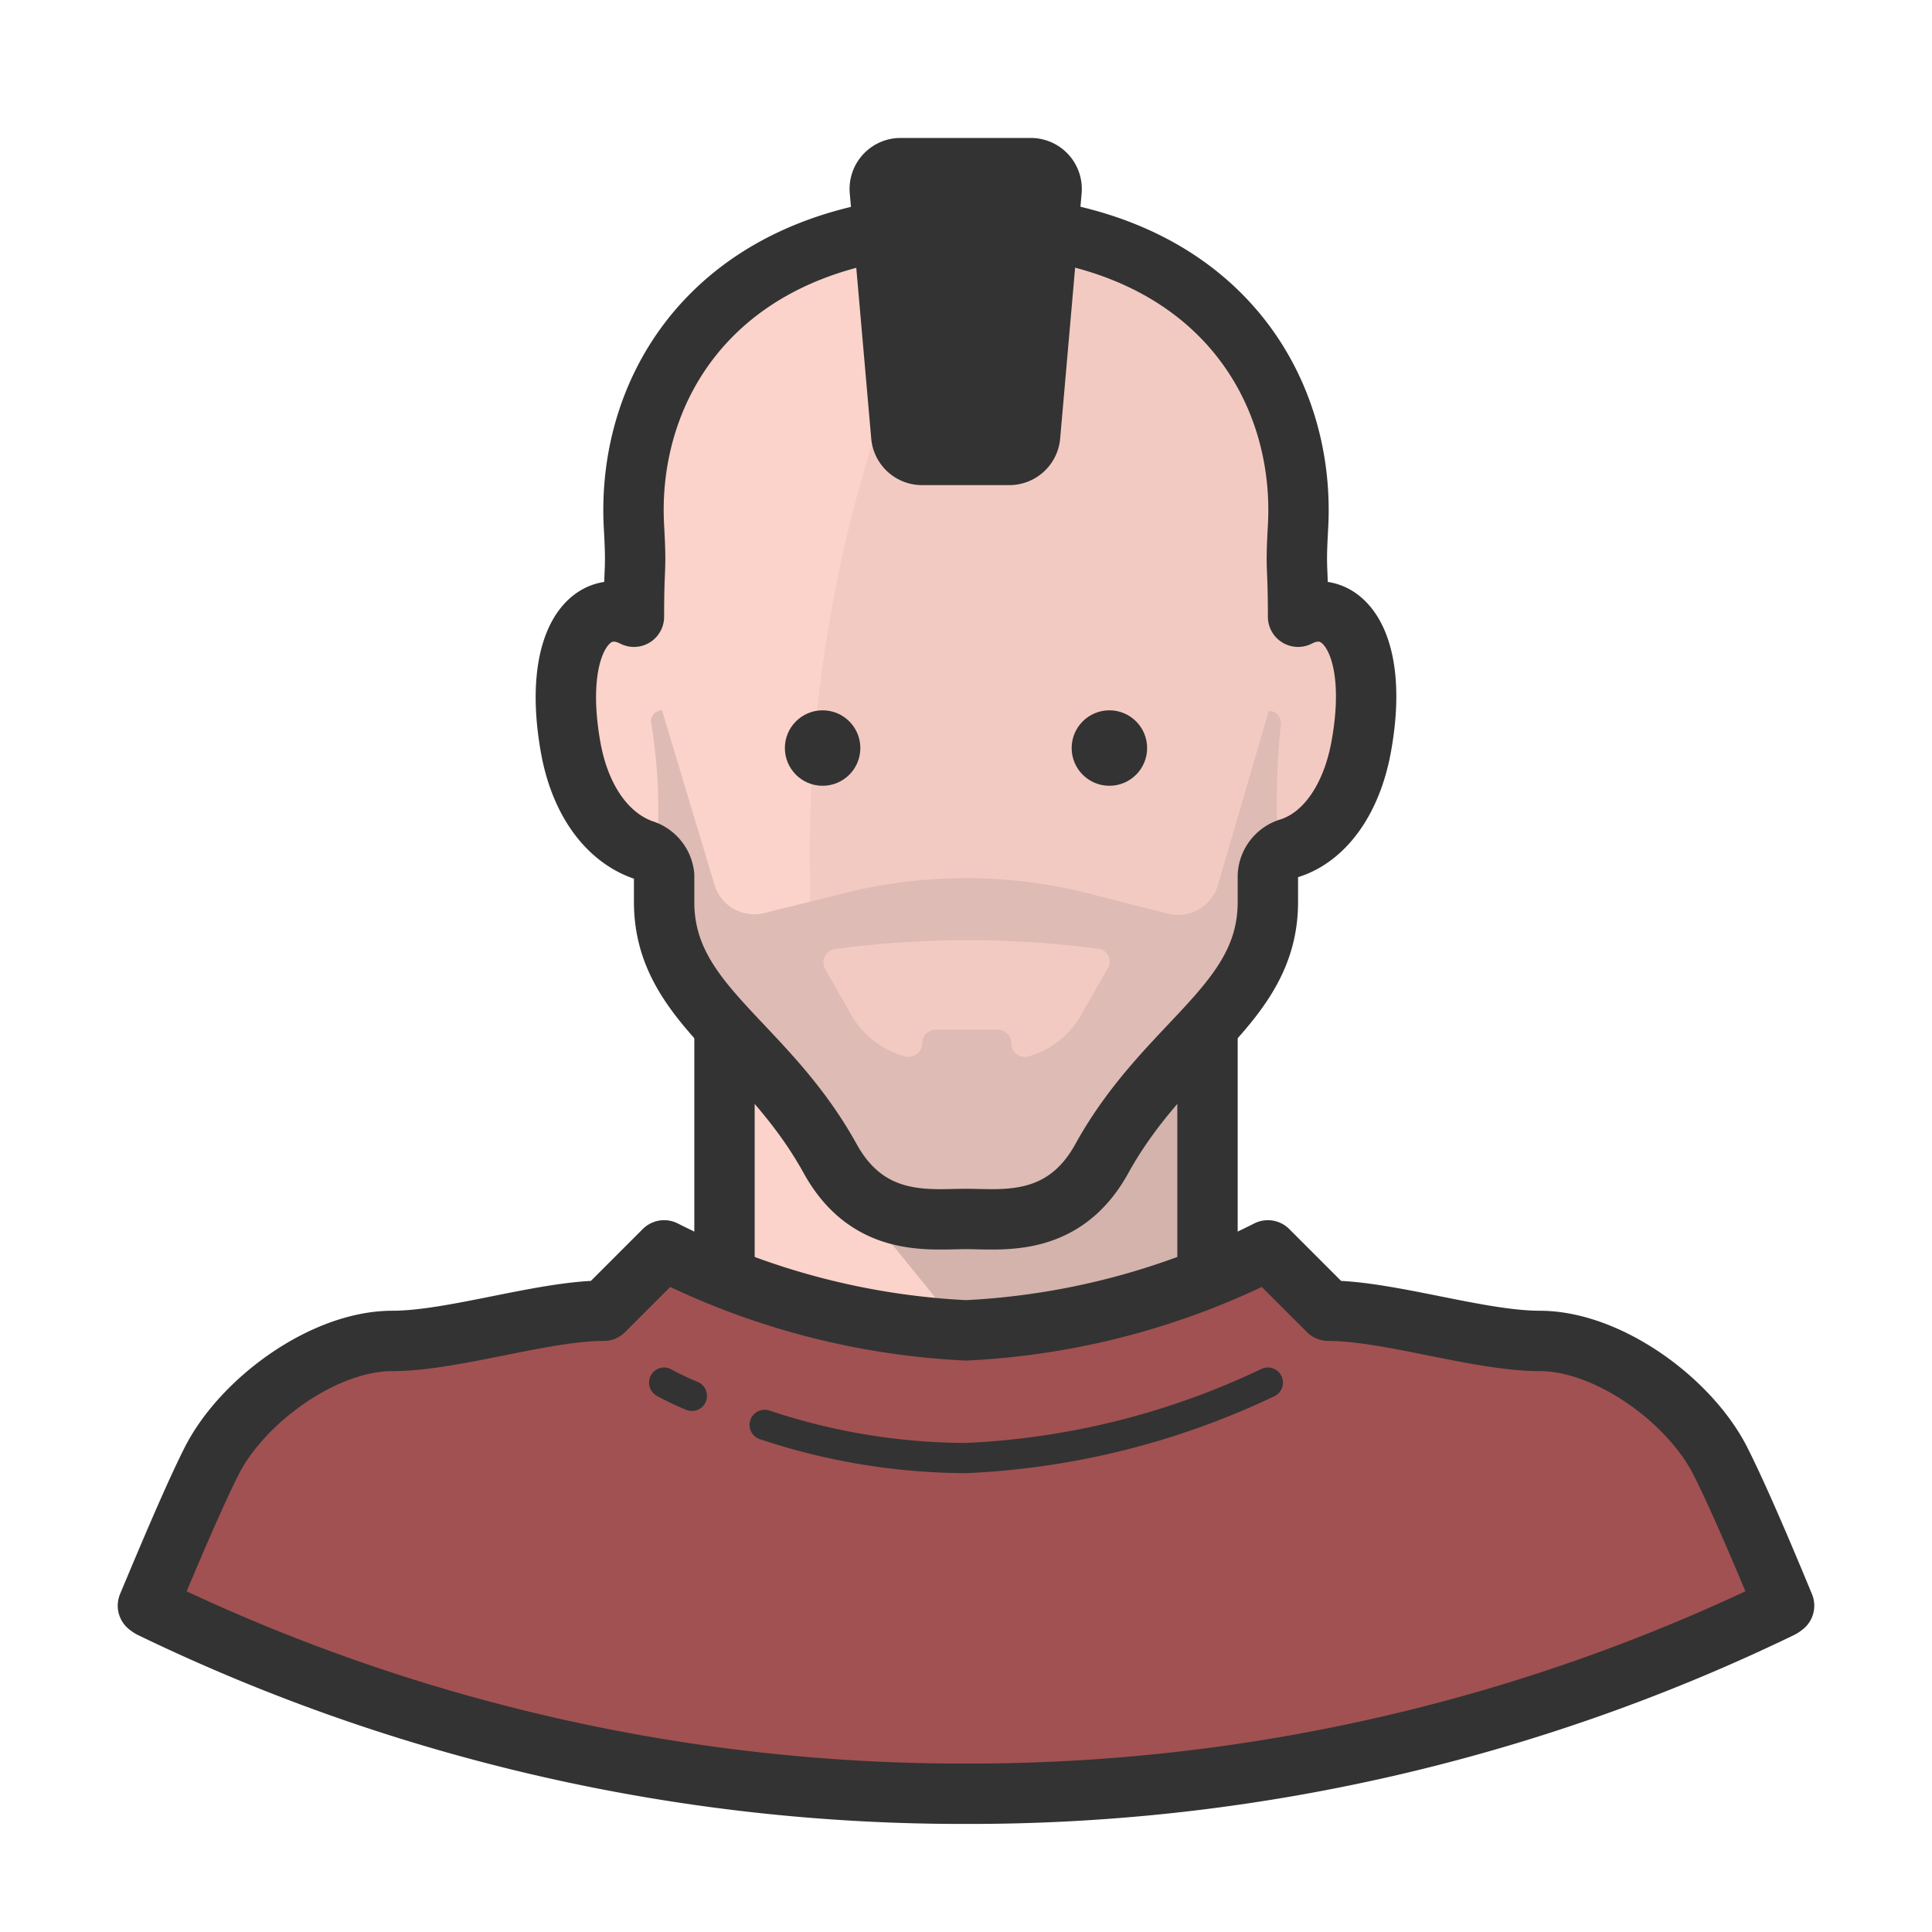 <svg id="Layer_1" data-name="Layer 1" xmlns="http://www.w3.org/2000/svg" viewBox="0 0 64 64"><defs><style>.cls-1{fill:#fbd3ca;}.cls-2,.cls-5{fill:#333;}.cls-2{opacity:0.2;}.cls-3,.cls-8,.cls-9{fill:none;stroke:#333;stroke-linejoin:round;}.cls-3,.cls-8{stroke-width:2px;}.cls-4{fill:#f3cac2;}.cls-6{fill:#debbb5;}.cls-7{fill:#a15152;}.cls-8,.cls-9{stroke-linecap:round;}</style></defs><title>avatar-mohawk-punk-man</title><rect class="cls-1" x="24.5" y="32.57" width="15" height="13.5"/><path class="cls-2" d="M36.5,38.57c-1.27,2.3-3.3,2-4.5,2a5.76,5.76,0,0,1-3.06-.48L28,39.31l5.5,6.77h6V34.92A15.39,15.39,0,0,0,36.5,38.57Z"/><line class="cls-3" x1="24" y1="44.43" x2="24" y2="33.43"/><line class="cls-3" x1="40" y1="45.43" x2="40" y2="33.43"/><path class="cls-1" d="M32,40.57c1.2,0,3.23.3,4.5-2,2.15-3.89,5.5-5.1,5.5-8.5V28.4c1.5,0,2.72-1.34,3.1-3.52s-.11-3.72-1.55-4c-.63-.12-.55-.31-.55-.31,0-1.91-.09-1.4,0-3,.26-4.85-3-10-11-10s-11.26,5.15-11,10c.09,1.6,0,1.13,0,3,0,0,.07.19-.55.31-1.43.28-1.92,1.89-1.55,4S20.53,28.4,22,28.4v1.67c0,3.4,3.35,4.61,5.5,8.5C28.77,40.87,30.8,40.57,32,40.57Z"/><path class="cls-4" d="M32,40.57c1.2,0,3.23.3,4.5-2,2.15-3.89,5.5-5.1,5.5-8.5V28.4c1.5,0,2.72-1.34,3.1-3.52s-.11-3.72-1.55-4c-.63-.12-.55-.31-.55-.31,0-1.91-.09-1.4,0-3,.26-4.85-3-10-11-10h-.53l-1.38,3.77a45.43,45.43,0,0,0-3.26,17.58c0,2,.09,5.69.24,8.92.15.23.29.47.43.72C28.77,40.87,30.8,40.57,32,40.57Z"/><circle class="cls-5" cx="27.25" cy="24.78" r="1.25"/><circle class="cls-5" cx="36.75" cy="24.78" r="1.25"/><path class="cls-6" d="M42.43,24a.4.4,0,0,0-.4-.45l-1.67,5.72a1.38,1.38,0,0,1-1.66,1L36,29.58a16.57,16.57,0,0,0-8,0l-2.69.67a1.38,1.38,0,0,1-1.66-1l-1.72-5.72a.36.36,0,0,0-.36.41,17.77,17.77,0,0,1-.05,6.09c0,3.4,3.85,4.61,6,8.5,1.27,2.3,3.3,2,4.5,2s3.23.3,4.5-2c2.15-3.89,6-5.1,6-8.5A25.55,25.55,0,0,1,42.43,24Zm-5.72,8.05-.86,1.51A2.94,2.94,0,0,1,34.05,35a.45.45,0,0,1-.55-.44.45.45,0,0,0-.45-.45H31a.45.45,0,0,0-.45.45.45.45,0,0,1-.55.44,2.94,2.94,0,0,1-1.8-1.38l-.86-1.51a.45.45,0,0,1,.31-.67,33,33,0,0,1,8.81,0A.45.45,0,0,1,36.71,32.08Z"/><path class="cls-5" d="M33.45,16.07H30.55a1.69,1.69,0,0,1-1.69-1.55l-.71-8.11a1.69,1.69,0,0,1,1.69-1.84h4.3a1.69,1.69,0,0,1,1.69,1.84l-.71,8.11A1.69,1.69,0,0,1,33.45,16.07Z"/><path class="cls-3" d="M43,20.43c0-1.87-.09-1.4,0-3,.26-4.85-3-10-11-10s-11.26,5.15-11,10c.09,1.6,0,1.13,0,3-1.42-.73-2.71.84-2.1,4.31.32,1.81,1.24,3,2.39,3.41A1,1,0,0,1,22,29v.88c0,3.4,3.35,4.61,5.5,8.5,1.27,2.3,3.3,2,4.5,2s3.23.3,4.5-2c2.15-3.89,5.5-5.1,5.5-8.5V29a1,1,0,0,1,.71-.9c1.15-.36,2.07-1.59,2.39-3.41C45.71,21.27,44.42,19.7,43,20.43Z"/><path class="cls-7" d="M32,59.43a61.68,61.68,0,0,0,27.1-6.23c-.78-1.89-1.56-3.7-2.1-4.77-1-2-3.7-4-6-4-2,0-5-1-7-1l-2-2a24.75,24.75,0,0,1-10,2.65,24.75,24.75,0,0,1-10-2.65l-2,2c-2,0-5,1-7,1-2.3,0-5,2-6,4-.54,1.07-1.31,2.88-2.1,4.77A61.68,61.68,0,0,0,32,59.43Z"/><path class="cls-8" d="M59.1,53.19c-.78-1.89-1.56-3.7-2.1-4.77-1-2-3.7-4-6-4-2,0-5-1-7-1l-2-2a24.75,24.75,0,0,1-10,2.65,24.75,24.75,0,0,1-10-2.65l-2,2c-2,0-5,1-7,1-2.3,0-5,2-6,4-.54,1.07-1.31,2.88-2.1,4.77"/><path class="cls-9" d="M22.92,46.24C22.34,46,22,45.8,22,45.8"/><path class="cls-9" d="M42,45.8a25.88,25.88,0,0,1-10,2.5,21.23,21.23,0,0,1-6.67-1.1"/><path class="cls-8" d="M59,53.26a61.69,61.69,0,0,1-27,6.16A61.69,61.69,0,0,1,5,53.26"/></svg>